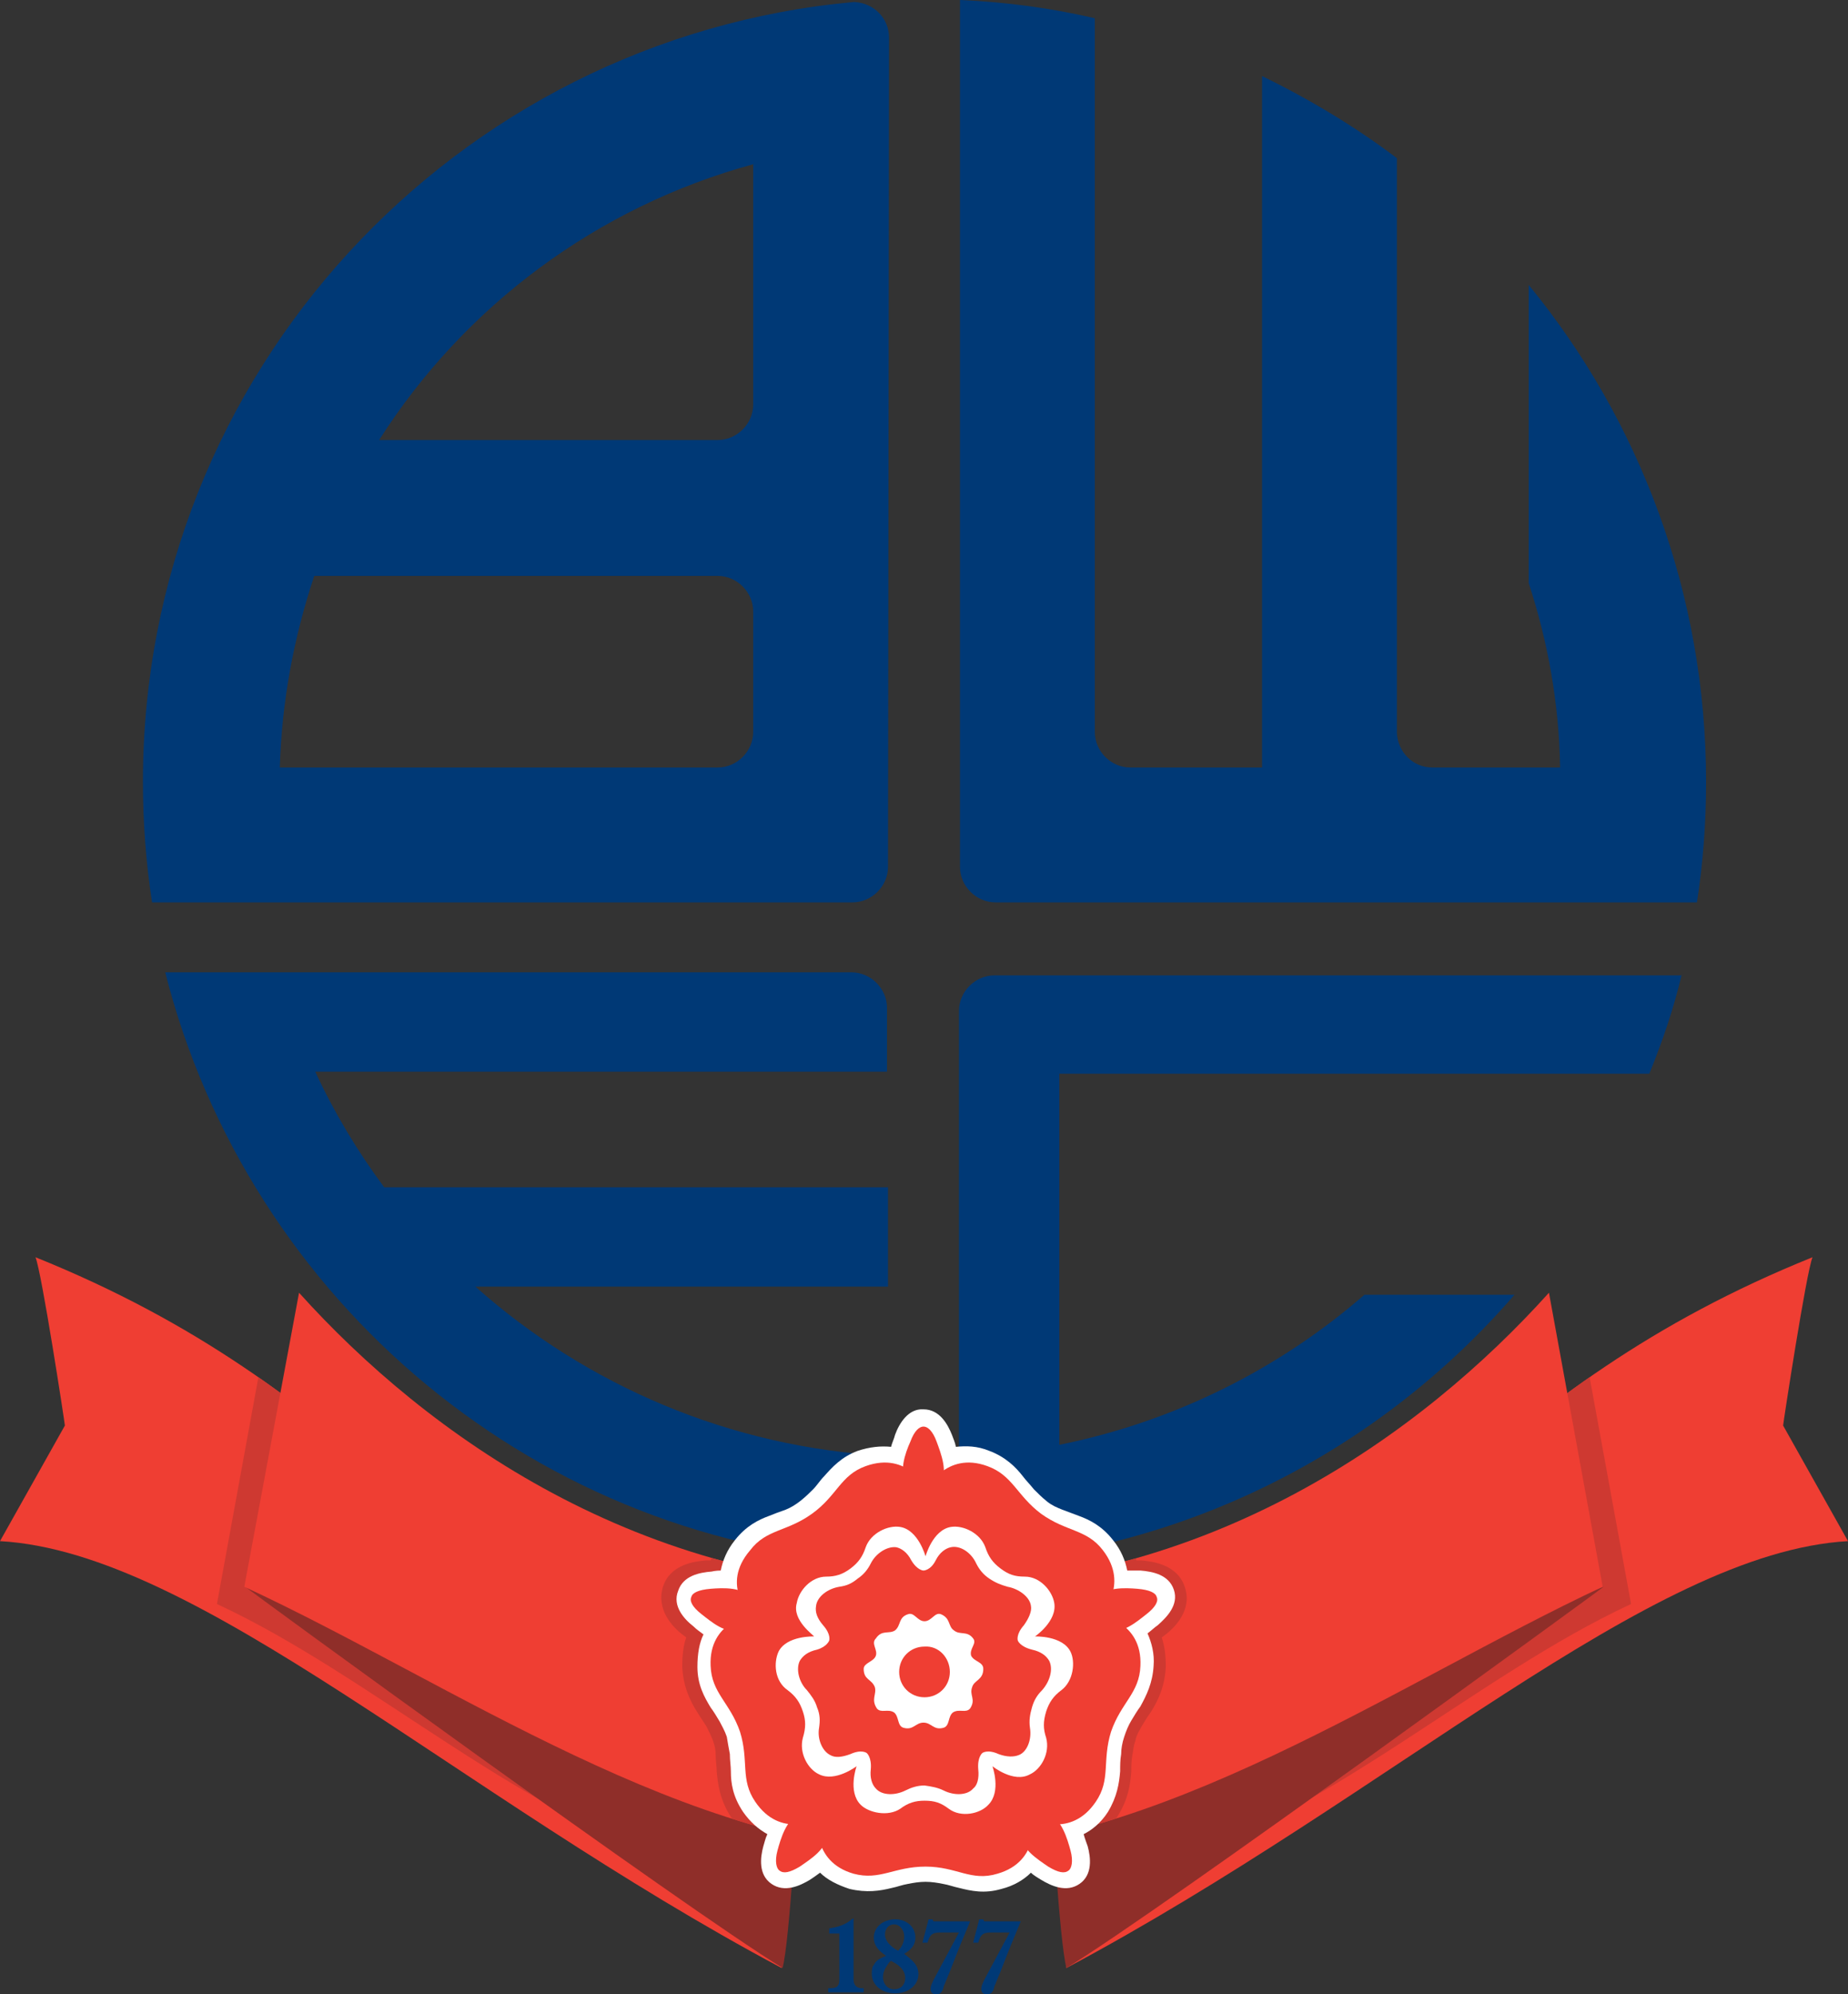 <?xml version="1.0" encoding="utf-8"?>
<!-- Generator: Adobe Illustrator 19.2.1, SVG Export Plug-In . SVG Version: 6.00 Build 0)  -->
<!DOCTYPE svg PUBLIC "-//W3C//DTD SVG 1.1//EN" "http://www.w3.org/Graphics/SVG/1.1/DTD/svg11.dtd">
<svg version="1.1" id="Layer_1" xmlns="http://www.w3.org/2000/svg" xmlns:xlink="http://www.w3.org/1999/xlink" x="0px" y="0px"
	 viewBox="0 0 182.3 196.7" style="enable-background:new 0 0 182.3 196.7;" xml:space="preserve">
<rect x="0" y="0" width="182.3" height="196.7" fill="#333333" stroke="none"/>
<style type="text/css">
	.st0{fill:#EF3E33;}
	.st1{clip-path:url(#SVGID_2_);fill:#CE3931;}
	.st2{clip-path:url(#SVGID_4_);fill:#CE3931;}
	.st3{fill:#003976;}
	.st4{fill:#8F2E29;}
	.st5{clip-path:url(#SVGID_6_);fill:#CE3931;}
	.st6{fill:#FFFFFF;}
</style>
<g>
	<path class="st0" d="M178.8,124c-0.6,1.4-2.9,16.4-2.9,16.6l6.4,11.4c-19.6,1.1-45,25-77.1,42.1c0,0-1.8-17.8-1.7-19
		c0-0.4,7.1-1.1,7.1-1.5C137.2,156.3,146.8,136.9,178.8,124L178.8,124z"/>
	<g>
		<g>
			<defs>
				<path id="SVGID_1_" d="M178.8,124c-0.6,1.4-2.9,16.4-2.9,16.6l6.4,11.4c-19.6,1.1-45,25-77.1,42.1c0,0-1.8-17.8-1.7-19
					c0-0.4,7.1-1.1,7.1-1.5C137.2,156.3,146.8,136.9,178.8,124L178.8,124z"/>
			</defs>
			<clipPath id="SVGID_2_">
				<use xlink:href="#SVGID_1_"  style="overflow:visible;"/>
			</clipPath>
			<path class="st1" d="M155.6,129.2l5.3,29c-15.5,7.2-30,21.1-47.5,26.2c0.4-0.4-1.8-3.5-1.4-4.1c1-1.5,1.2-2.8,1.2-4
				c0-0.5,0.1-1.1,0.1-1.7c0.1-0.5,0.1-1.1,0.3-1.7c0.2-0.6,0.5-1.1,0.7-1.6c0.3-0.5,0.6-1,0.9-1.4c0.6-1,1.3-2.2,1.3-4
				c0-1.3-0.2-2.4-0.6-3.2c0.4-0.3,0.7-0.5,1-0.8c0.9-0.7,2-2,1.6-3.5c-0.5-1.5-2.1-1.9-3.3-1.9c-0.4,0-0.8,0-1.3,0
				c-0.1-0.3-0.1-0.6-0.2-1C132,150.7,146.1,139.6,155.6,129.2L155.6,129.2z"/>
		</g>
	</g>
	<path class="st0" d="M3.5,124c0.6,1.4,2.9,16.4,2.9,16.6L0,152c19.6,1.1,45,25,77.1,42.1c0,0,1.8-17.8,1.7-19
		c0-0.4-7.1-1.1-7.1-1.5C45.1,156.3,35.5,136.9,3.5,124L3.5,124z"/>
	<g>
		<g>
			<defs>
				<path id="SVGID_3_" d="M3.5,124c0.6,1.4,2.9,16.4,2.9,16.6L0,152c19.6,1.1,45,25,77.1,42.1c0,0,1.8-17.8,1.7-19
					c0-0.4-7.1-1.1-7.1-1.5C45.1,156.3,35.5,136.9,3.5,124L3.5,124z"/>
			</defs>
			<clipPath id="SVGID_4_">
				<use xlink:href="#SVGID_3_"  style="overflow:visible;"/>
			</clipPath>
			<path class="st2" d="M26.7,129.2l-5.3,29c15.5,7.2,30,21.1,47.5,26.2c-0.4-0.4,1.8-3.5,1.4-4.1c-1-1.5-1.2-2.8-1.2-4
				c0-0.5-0.1-1.1-0.1-1.7c-0.1-0.5-0.1-1.1-0.3-1.7c-0.2-0.6-0.5-1.1-0.7-1.6c-0.3-0.5-0.6-1-0.9-1.4c-0.6-1-1.3-2.2-1.3-4
				c0-1.3,0.2-2.4,0.6-3.2c-0.4-0.3-0.7-0.5-1-0.8c-0.9-0.7-2-2-1.6-3.5c0.5-1.5,2.1-1.9,3.3-1.9c0.4,0,0.8,0,1.3,0
				c0.1-0.3,0.1-0.6,0.2-1C50.3,150.7,36.2,139.6,26.7,129.2L26.7,129.2z"/>
		</g>
	</g>
	<path class="st3" d="M165.9,96.1c-0.8,3.4-1.9,6.6-3.2,9.8h-58.2v36.6c11.4-2.3,21.7-7.5,30.1-14.8h14.8
		c-13.4,15.5-32.9,25.6-54.8,26.6V99.7c0-1.9,1.6-3.5,3.5-3.5h67.8V96.1z M37.9,117.1h49.7v9.8H46.9c10.9,9.7,25.1,15.9,40.7,16.7
		v10.5c-34.5-1.5-63.1-25.8-71.3-58.2H84c1.9,0,3.5,1.6,3.5,3.5v6.3H31.1C33,109.8,35.3,113.6,37.9,117.1L37.9,117.1z M108,72.2
		c0,1.9,1.6,3.5,3.5,3.5h13V7.5c4.7,2.3,9.2,5,13.3,8.1v56.7c0.1,1.9,1.6,3.4,3.5,3.4h12.6c-0.1-6.3-1.2-12.4-3.1-18.2V28.1
		c10.9,13.3,17.5,30.4,17.5,49c0,4.1-0.3,8-0.9,11.9H98.2c-1.9,0-3.5-1.6-3.5-3.5V0c4.6,0.2,9,0.8,13.3,1.8L108,72.2L108,72.2z
		 M70.8,43.4c1.9,0,3.5-1.6,3.5-3.5V16.2c-15.4,4.2-28.5,14-36.9,27.2L70.8,43.4L70.8,43.4z M70.8,75.7c1.9,0,3.5-1.6,3.5-3.5V60.3
		c0-1.9-1.6-3.5-3.5-3.5H31c-2,6-3.2,12.3-3.4,18.9H70.8L70.8,75.7z M87.6,85.5c0,1.9-1.6,3.5-3.5,3.5h-5.7h-4.1H28.8H16.9H15
		c-0.6-3.9-0.9-7.9-0.9-11.9c0-40.3,30.8-73.3,70.1-76.9h0.1c1.9,0.1,3.4,1.6,3.4,3.5L87.6,85.5L87.6,85.5z"/>
	<path class="st4" d="M73.9,173.7l4.8,3.3c0,0.1-0.8,14.5-1.5,17.1c-9.5-5.8-53-37.5-53-37.6C24.1,156.4,66.1,168.2,73.9,173.7
		L73.9,173.7z"/>
	<path class="st4" d="M103.7,177c0,0.1,0.8,14.5,1.5,17.1c9.5-5.8,52.9-37.5,53-37.6C158.2,156.4,103.7,177,103.7,177L103.7,177z"/>
	<path class="st0" d="M152.8,127.5l5.3,29c-20.5,9.6-43.9,26.1-67,26.1s-46.5-16.6-67-26.1l5.4-29c12.6,14,33.7,29.1,61.7,29.1
		S140.2,141.5,152.8,127.5L152.8,127.5z"/>
	<g>
		<g>
			<defs>
				<path id="SVGID_5_" d="M152.8,127.5l5.3,29c-20.5,9.6-43.9,26.1-67,26.1s-46.5-16.6-67-26.1l5.4-29c12.6,14,33.7,29.1,61.7,29.1
					S140.2,141.5,152.8,127.5L152.8,127.5z"/>
			</defs>
			<clipPath id="SVGID_6_">
				<use xlink:href="#SVGID_5_"  style="overflow:visible;"/>
			</clipPath>
			<path class="st5" d="M71.6,151.3c1.3-1.6,2.7-2.3,3.9-2.7c0.5-0.2,1-0.4,1.5-0.6c0.4-0.2,0.9-0.4,1.3-0.7c0.4-0.3,0.7-0.6,1.1-1
				c0.4-0.4,0.7-0.9,1-1.2c0.8-1,1.9-2.1,3.8-2.8c1-0.4,2-0.5,2.9-0.5l0.2-0.4c0.4-1.1,1.5-3.3,3.9-3.2c2.3,0,3.4,2.2,3.8,3.2
				l0.2,0.4c0.9,0,1.9,0.1,2.9,0.5c1.9,0.7,3,1.8,3.8,2.8c0.3,0.4,0.7,0.8,1,1.2s0.7,0.7,1.1,1c0.4,0.3,0.9,0.5,1.3,0.7
				c0.5,0.2,1,0.4,1.5,0.6c1.2,0.5,2.6,1.1,3.9,2.7c0.7,0.9,1.1,1.7,1.4,2.6h0.5c1.1,0.1,3.6,0.4,4.3,2.7c0.7,2.2-1,3.9-1.9,4.6
				l-0.4,0.3c0.3,0.9,0.4,1.8,0.4,2.9c-0.1,2-0.8,3.4-1.5,4.5c-0.3,0.4-0.6,0.9-0.9,1.4c-0.2,0.4-0.5,0.8-0.6,1.4
				c-0.2,0.5-0.2,1-0.3,1.4c-0.1,0.6-0.1,1.1-0.1,1.6c-0.1,1.3-0.3,2.8-1.4,4.5c-0.6,0.9-1.3,1.6-2.1,2.1l0.1,0.4
				c0.3,1.1,0.7,3.5-1.2,4.9s-4,0.2-5-0.4l-0.4-0.2c-0.7,0.6-1.6,1-2.7,1.3c-2,0.6-3.5,0.3-4.7,0c-0.5-0.1-1-0.3-1.6-0.4
				c-0.5-0.1-0.9-0.2-1.5-0.2c-0.5,0-1,0.1-1.4,0.2c-0.6,0.1-1.1,0.3-1.6,0.4c-1.2,0.3-2.8,0.6-4.7,0c-1-0.3-1.9-0.7-2.7-1.3
				l-0.4,0.2c-1,0.6-3.1,1.8-5,0.3c-1.9-1.4-1.5-3.8-1.2-4.8l0.1-0.4c-0.8-0.5-1.4-1.2-2.1-2.1c-1.1-1.7-1.3-3.3-1.4-4.5
				c0-0.5-0.1-1-0.1-1.6c0-0.5-0.1-1-0.3-1.5s-0.4-0.9-0.6-1.3c-0.3-0.5-0.6-0.9-0.9-1.4c-0.7-1.1-1.4-2.5-1.5-4.5
				c0-1.1,0.1-2.1,0.4-2.9l-0.4-0.3c-0.9-0.7-2.6-2.4-1.9-4.7c0.7-2.2,3.1-2.5,4.2-2.6h0.5C70.5,153,71,152.1,71.6,151.3L71.6,151.3
				z"/>
		</g>
	</g>
	<path class="st6" d="M71.1,154.9c0.2-1,0.6-2,1.4-3c1.1-1.4,2.3-2,3.4-2.4c0.5-0.2,1-0.4,1.6-0.6c0.5-0.2,1-0.5,1.5-0.9
		s0.9-0.8,1.2-1.1c0.4-0.4,0.7-0.9,1.1-1.3c0.8-0.9,1.7-1.9,3.3-2.5c1.2-0.4,2.3-0.5,3.3-0.4c0.1-0.4,0.3-0.8,0.4-1.2
		c0.4-1.1,1.3-2.6,2.8-2.5c1.6,0,2.4,1.5,2.8,2.5c0.1,0.3,0.3,0.7,0.4,1.2c1-0.1,2.1-0.1,3.3,0.4c1.6,0.6,2.6,1.6,3.3,2.5
		c0.3,0.4,0.7,0.8,1.1,1.3c0.4,0.4,0.8,0.8,1.3,1.2s1,0.6,1.5,0.8c0.5,0.2,1.1,0.4,1.6,0.6c1.1,0.4,2.3,1,3.4,2.4c0.8,1,1.2,2,1.4,3
		c0.5,0,0.9,0,1.3,0c1.2,0.1,2.8,0.4,3.3,1.9s-0.7,2.7-1.6,3.5c-0.3,0.2-0.6,0.5-1,0.8c0.4,0.9,0.7,2,0.6,3.2
		c-0.1,1.7-0.7,2.9-1.3,4c-0.3,0.4-0.6,0.9-0.9,1.4c-0.3,0.5-0.5,1-0.7,1.6s-0.3,1.2-0.3,1.7c-0.1,0.6-0.1,1.1-0.1,1.7
		c-0.1,1.2-0.3,2.5-1.2,4c-0.7,1.1-1.6,1.8-2.4,2.2c0.1,0.4,0.3,0.9,0.4,1.2c0.3,1.1,0.5,2.8-0.8,3.7s-2.8,0.2-3.8-0.4
		c-0.3-0.2-0.7-0.4-1-0.7c-0.7,0.7-1.7,1.3-2.9,1.6c-1.7,0.5-3,0.2-4.2-0.1c-0.5-0.1-1-0.3-1.6-0.4c-0.5-0.1-1.1-0.2-1.7-0.2
		c-0.6,0-1.2,0.1-1.7,0.2c-0.6,0.1-1.1,0.3-1.6,0.4c-1.2,0.3-2.5,0.5-4.2,0.1c-1.2-0.4-2.2-0.9-2.9-1.6c-0.4,0.3-0.7,0.5-1,0.7
		c-1,0.6-2.5,1.3-3.8,0.4s-1.1-2.6-0.8-3.7c0.1-0.3,0.2-0.8,0.4-1.2c-0.9-0.5-1.7-1.2-2.4-2.2c-1-1.5-1.2-2.8-1.2-4
		c0-0.5-0.1-1.1-0.1-1.7c-0.1-0.5-0.2-1.1-0.3-1.7c-0.2-0.6-0.5-1.1-0.7-1.5c-0.3-0.5-0.6-1-0.9-1.4c-0.6-1-1.3-2.2-1.3-4
		c0-1.3,0.2-2.4,0.6-3.2c-0.4-0.3-0.7-0.5-1-0.8c-0.9-0.7-2.1-2-1.5-3.5c0.5-1.5,2.1-1.8,3.3-1.9C70.2,155,70.6,154.9,71.1,154.9
		L71.1,154.9z"/>
	<path class="st0" d="M75.3,160.4c-0.9-0.3-1.5-0.1-2.3,0.3c-1.3,0.6-2.9-0.8-3.8-1.5c-0.9-0.7-1.2-1.3-1-1.7l0,0
		c0.1-0.4,0.7-0.7,1.9-0.8s3.3-0.2,4,1c0.4,0.7,0.9,1.3,1.7,1.6L75.3,160.4L75.3,160.4z"/>
	<path class="st0" d="M107,160.4c0.9-0.3,1.5-0.1,2.3,0.3c1.3,0.6,2.9-0.8,3.8-1.5c0.9-0.7,1.2-1.3,1-1.7l0,0
		c-0.1-0.4-0.7-0.7-1.9-0.8s-3.3-0.2-4,1c-0.4,0.7-0.9,1.3-1.7,1.6L107,160.4L107,160.4z"/>
	<path class="st0" d="M82,178.6c-0.5,0.7-0.6,1.4-0.5,2.3c0.2,1.4-1.6,2.5-2.6,3.2c-1,0.6-1.6,0.7-2,0.4l0,0c-0.3-0.2-0.5-0.9-0.2-2
		s0.9-3.2,2.2-3.5c0.8-0.2,1.5-0.4,2-1.1L82,178.6L82,178.6z"/>
	<path class="st0" d="M100.3,178.6c0.5,0.7,0.6,1.4,0.5,2.3c-0.2,1.4,1.6,2.5,2.6,3.2c1,0.6,1.6,0.7,2,0.4l0,0
		c0.3-0.2,0.5-0.9,0.2-2s-0.9-3.2-2.2-3.5c-0.8-0.2-1.5-0.4-2-1.1L100.3,178.6L100.3,178.6z"/>
	<path class="st0" d="M90.5,148.4c0-0.9-0.4-1.5-1-2.1c-0.9-1-0.2-3,0.3-4.1c0.4-1.1,0.9-1.5,1.3-1.5l0,0c0.4,0,0.9,0.4,1.3,1.5
		c0.4,1.1,1.2,3.1,0.3,4.1c-0.6,0.6-0.9,1.2-1,2.1H90.5L90.5,148.4z"/>
	<path class="st0" d="M74.1,159.3c0,0-4.2,0.6-4,5c0.1,2.7,1.9,3.6,2.9,6.5l0,0c0.9,2.9,0,4.7,1.5,6.9c2.5,3.7,6.2,1.7,6.2,1.7l0,0
		c0,0-0.7,4.2,3.5,5.4c2.6,0.7,4-0.7,7.1-0.7l0,0c3.1,0,4.5,1.5,7.1,0.7c4.2-1.2,3.5-5.4,3.5-5.4l0,0c0,0,3.7,2,6.2-1.7
		c1.5-2.2,0.6-4,1.5-6.9l0,0c1-2.9,2.8-3.8,2.9-6.5c0.2-4.4-4-5-4-5l0,0c0,0,3-2.9,0.3-6.4c-1.6-2.1-3.6-1.8-6.1-3.6l0,0
		c-2.4-1.8-2.8-3.8-5.3-4.7c-4.1-1.5-6,2.3-6,2.3l0,0c0,0-1.8-3.8-6-2.3c-2.5,0.9-2.8,2.9-5.3,4.7l0,0c-2.5,1.8-4.5,1.5-6.1,3.6
		C71,156.4,74.1,159.3,74.1,159.3L74.1,159.3L74.1,159.3z"/>
	<path class="st6" d="M81.8,161.8c0,0,0.2-0.6-0.6-1.5c-0.6-0.7-0.8-1.3-0.7-1.9c0.1-0.9,1.1-1.7,2.3-1.9c0.7-0.1,1.2-0.3,1.8-0.8
		l0,0c0.6-0.4,1-0.9,1.3-1.5c0.5-1,1.6-1.7,2.5-1.6c0.5,0.1,1.1,0.5,1.5,1.3c0.6,1,1.2,1,1.2,1l0,0c0,0,0.7,0,1.2-1
		c0.4-0.8,1-1.2,1.5-1.3c0.9-0.2,2,0.5,2.5,1.6c0.3,0.6,0.7,1.1,1.3,1.5l0,0c0.6,0.4,1.1,0.6,1.8,0.8c1.1,0.2,2.2,1,2.3,1.9
		c0.1,0.5-0.2,1.2-0.7,1.9c-0.8,0.9-0.6,1.5-0.6,1.5l0,0c0,0,0.2,0.6,1.4,0.9c0.9,0.2,1.4,0.6,1.7,1.1c0.4,0.8,0.1,2-0.7,2.9
		c-0.5,0.5-0.8,1-1,1.7l0,0c-0.2,0.7-0.3,1.3-0.2,2c0.2,1.2-0.3,2.4-1.1,2.7c-0.5,0.2-1.2,0.2-2-0.1c-1.1-0.5-1.6-0.1-1.6-0.1l0,0
		c0,0-0.5,0.4-0.4,1.6c0.1,0.9-0.1,1.6-0.5,1.9c-0.6,0.7-1.9,0.7-2.9,0.2c-0.6-0.3-1.2-0.4-1.9-0.5l0,0c-0.7,0-1.3,0.2-1.9,0.5
		c-1,0.5-2.3,0.5-2.9-0.2c-0.4-0.4-0.6-1.1-0.5-1.9c0.1-1.2-0.4-1.6-0.4-1.6l0,0c0,0-0.5-0.4-1.6,0.1c-0.8,0.3-1.5,0.4-2,0.1
		c-0.8-0.4-1.3-1.6-1.1-2.7c0.1-0.7,0.1-1.3-0.2-2l0,0c-0.2-0.7-0.6-1.2-1-1.7c-0.8-0.8-1.1-2.1-0.7-2.9c0.3-0.5,0.8-0.9,1.7-1.1
		C81.6,162.4,81.8,161.8,81.8,161.8L81.8,161.8L81.8,161.8z M80.3,161.4c0,0-2.7-0.1-3.5,1.5c-0.5,1.1-0.4,2.9,0.9,3.8
		c0.8,0.6,1.2,1.2,1.5,2.1l0,0c0.3,0.9,0.3,1.6,0,2.6c-0.4,1.5,0.5,3.1,1.6,3.6c1.6,0.8,3.7-0.8,3.7-0.8l0,0c0,0-0.9,2.5,0.4,3.8
		c0.8,0.8,2.7,1.2,3.9,0.4c0.8-0.6,1.5-0.8,2.4-0.8l0,0c1,0,1.6,0.2,2.4,0.8c1.2,0.9,3.1,0.5,3.9-0.4c1.3-1.3,0.4-3.8,0.4-3.8l0,0
		c0,0,2.1,1.7,3.7,0.8c1.1-0.5,2-2.1,1.6-3.6c-0.3-0.9-0.3-1.6,0-2.6l0,0c0.3-0.9,0.7-1.5,1.5-2.1c1.2-0.9,1.4-2.8,0.9-3.8
		c-0.8-1.6-3.5-1.5-3.5-1.5l0,0c0,0,2.2-1.5,1.9-3.3c-0.2-1.2-1.4-2.6-2.9-2.6c-1,0-1.6-0.2-2.4-0.8l0,0c-0.8-0.6-1.2-1.2-1.5-2.1
		c-0.5-1.4-2.2-2.2-3.4-2c-1.8,0.3-2.5,2.9-2.5,2.9l0,0c0,0-0.7-2.6-2.5-2.9c-1.2-0.2-2.9,0.6-3.4,2c-0.3,0.9-0.7,1.5-1.5,2.1l0,0
		c-0.8,0.6-1.5,0.8-2.4,0.8c-1.5,0-2.7,1.4-2.9,2.6C78.1,159.8,80.3,161.3,80.3,161.4L80.3,161.4L80.3,161.4z"/>
	<path class="st6" d="M93.7,164.9c0,1.4-1.1,2.5-2.5,2.5s-2.5-1.1-2.5-2.5s1.1-2.5,2.5-2.5C92.6,162.3,93.7,163.5,93.7,164.9
		L93.7,164.9z M86.4,163.3c-0.2,0.6-1.2,0.7-1.2,1.3c0,1.1,0.8,1,1.1,1.8l0,0c0.2,0.7-0.4,1.2,0.2,2.1c0.4,0.5,1.1,0,1.7,0.4l0,0
		c0.5,0.4,0.3,1.3,0.9,1.5c1,0.3,1.2-0.5,2-0.5l0,0c0.8,0,1,0.8,2,0.5c0.6-0.2,0.4-1.1,0.9-1.5l0,0c0.6-0.4,1.3,0.1,1.7-0.4
		c0.6-0.9-0.1-1.3,0.2-2.1l0,0c0.2-0.7,1.1-0.7,1.1-1.8c0-0.7-0.9-0.7-1.2-1.3l0,0c-0.2-0.7,0.6-1.2,0.2-1.7
		c-0.6-0.8-1.3-0.3-1.9-0.8l0,0c-0.6-0.4-0.3-1.2-1.3-1.6c-0.6-0.2-0.9,0.7-1.6,0.7l0,0c-0.7,0-1-0.9-1.6-0.7
		c-1,0.3-0.7,1.1-1.3,1.6l0,0c-0.6,0.4-1.3-0.1-1.9,0.8C85.9,162.1,86.6,162.7,86.4,163.3L86.4,163.3L86.4,163.3z"/>
	<path class="st3" d="M84,189.3c-0.2,0.2-0.5,0.4-1,0.6s-0.8,0.2-1.2,0.3v0.5h1v4.5c0,0.8-0.3,0.9-1.1,0.9v0.4h3.5v-0.4
		c-0.3,0-0.7,0-0.9-0.4c-0.1-0.2-0.1-0.4-0.1-0.6v-5.9L84,189.3L84,189.3z"/>
	<path class="st3" d="M89.2,192.7c0.3-0.2,1.1-0.6,1.1-1.6s-0.8-1.8-2-1.8c-1.1,0-2.1,0.7-2.1,1.8c0,1,0.8,1.5,1.2,1.8
		c-0.4,0.2-0.9,0.3-1.2,0.9c-0.2,0.2-0.2,0.6-0.2,0.9c0,1,0.9,1.9,2.3,1.9c1.3,0,2.3-0.8,2.3-1.9C90.6,193.7,89.8,193.2,89.2,192.7
		L89.2,192.7z M88.6,192.4c-0.4-0.2-1.3-0.8-1.3-1.6c0-0.5,0.3-1,0.9-1c0.6,0,1,0.6,1,1.2C89.2,191.7,88.8,192.2,88.6,192.4
		L88.6,192.4z M87.9,193.4c0.6,0.3,1.4,0.8,1.4,1.7c0,0.5-0.3,1.1-1.1,1.1c-0.7,0-1.1-0.6-1.1-1.2c0-0.3,0.1-0.6,0.2-0.8
		C87.6,193.7,87.7,193.5,87.9,193.4L87.9,193.4z"/>
	<path class="st3" d="M91,191.6h0.5c0.2-0.7,0.4-1,1.2-1c0.2,0,0.4,0,0.7,0h1.2l-2.2,4.1c-0.5,0.9-0.6,1.2-0.6,1.5
		c0,0.4,0.3,0.5,0.6,0.5c0.4,0,0.6-0.3,0.7-0.8c0.1-0.2,0.4-1,0.5-1.2c0.3-0.8,0.8-2,1.1-2.8l1-2.4h-3.5h-0.1c0,0-0.1-0.1-0.1-0.2
		h-0.4L91,191.6L91,191.6z"/>
	<path class="st3" d="M96,191.6h0.5c0.2-0.7,0.4-1,1.2-1c0.2,0,0.4,0,0.7,0h1.2l-2.2,4.1c-0.5,0.9-0.6,1.2-0.6,1.5
		c0,0.4,0.3,0.5,0.6,0.5c0.4,0,0.6-0.3,0.7-0.8c0.1-0.2,0.4-1,0.5-1.2c0.3-0.8,0.8-2,1.1-2.8l1-2.4h-3.5h-0.1c0,0-0.1-0.1-0.1-0.2
		h-0.4L96,191.6L96,191.6z"/>
</g>
</svg>
